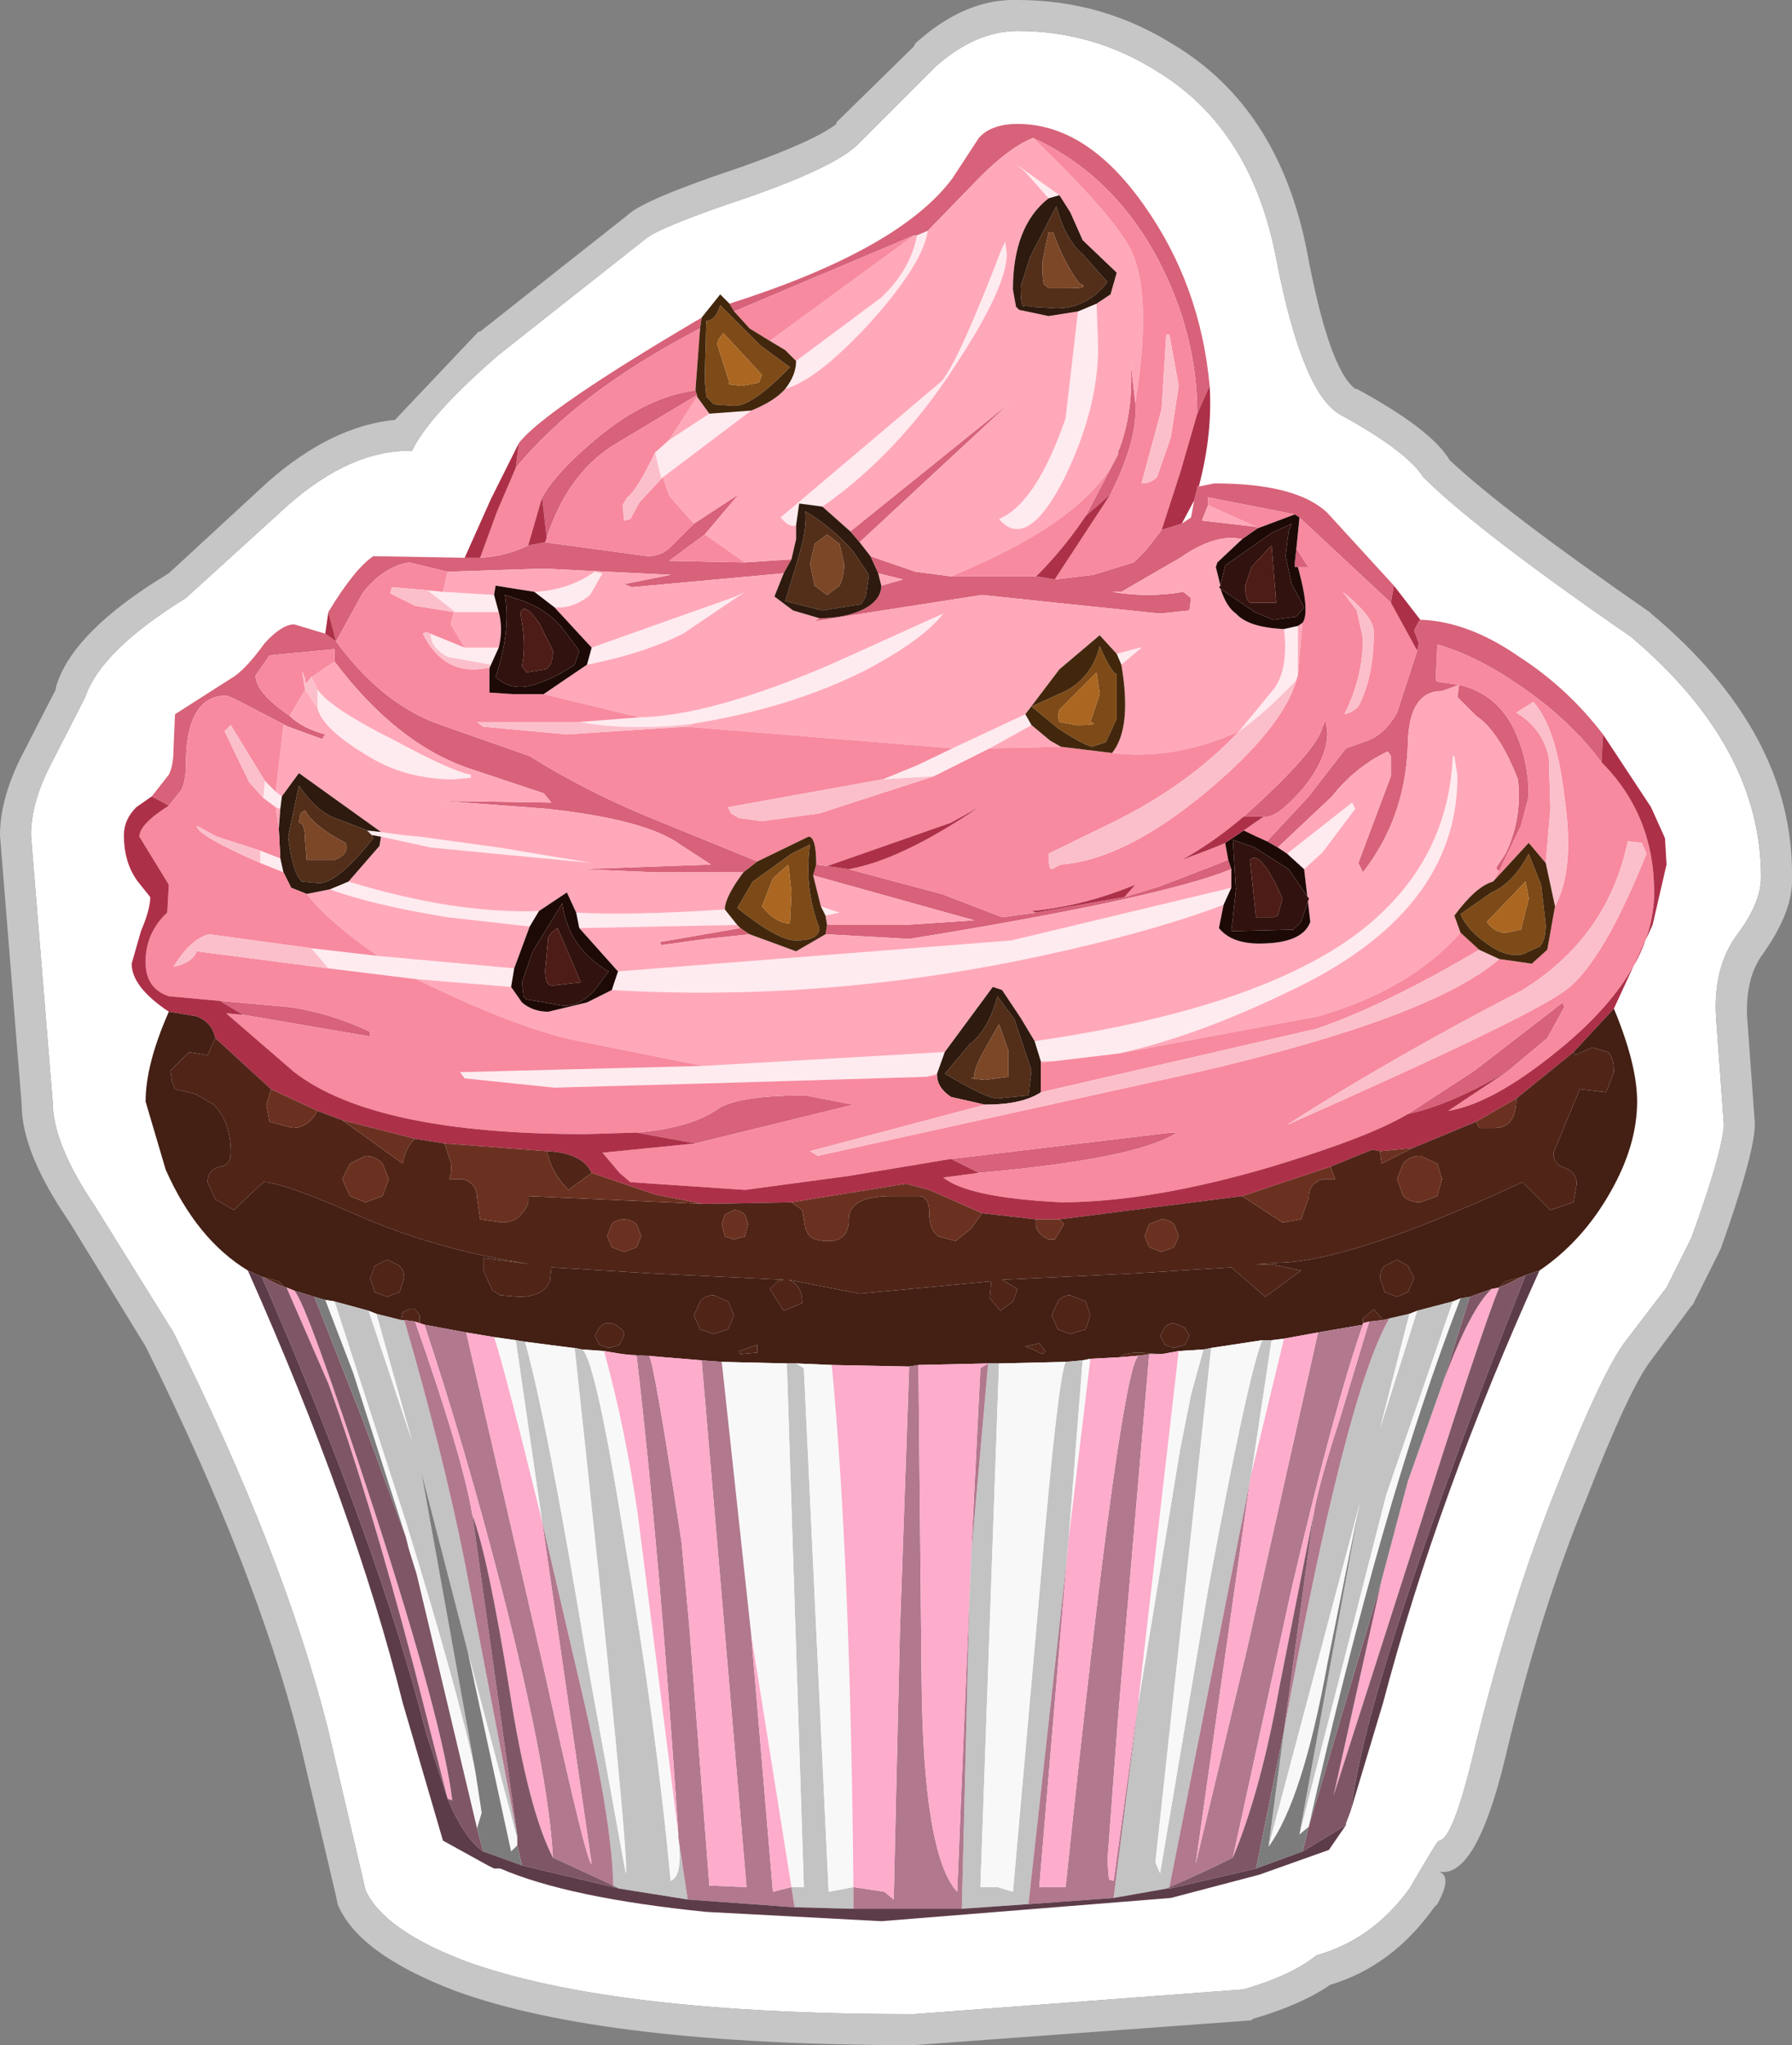 <?xml version="1.0" encoding="UTF-8" standalone="no"?>
<svg xmlns:ffdec="https://www.free-decompiler.com/flash" xmlns:xlink="http://www.w3.org/1999/xlink" ffdec:objectType="shape" height="66.0px" width="57.85px" xmlns="http://www.w3.org/2000/svg">
  <rect width="100%" height="100%" fill="#808080" stroke="none"/>
  <g transform="matrix(1.0, 0.0, 0.0, 1.0, 29.05, 33.05)">
    <path d="M3.8 -32.05 Q6.25 -32.05 8.3 -30.75 11.35 -28.9 12.15 -24.7 13.0 -20.3 14.25 -19.65 16.35 -18.5 16.9 -17.65 18.6 -15.95 23.6 -12.5 27.8 -8.95 27.8 -4.75 27.8 -3.9 27.0 -2.85 26.25 -1.8 26.35 -0.2 L26.6 3.25 Q26.55 4.15 25.55 6.9 L24.75 8.5 23.45 10.2 Q22.7 11.15 21.2 14.95 19.7 18.7 18.55 23.4 17.85 26.35 17.4 26.35 17.35 26.35 16.45 27.9 15.25 29.55 13.45 30.05 12.65 30.7 11.1 31.15 L0.45 31.95 Q-9.3 31.95 -14.0 30.25 -16.65 29.25 -17.25 27.95 L-18.45 22.8 Q-19.85 17.2 -23.45 9.95 L-26.0 5.85 Q-27.35 3.85 -27.35 2.5 L-28.05 -6.1 Q-28.05 -7.15 -27.4 -8.4 L-26.3 -10.55 Q-25.8 -12.05 -23.05 -13.75 L-19.75 -16.75 Q-17.7 -18.55 -15.75 -18.5 -15.2 -19.65 -12.95 -21.6 L-8.2 -25.35 Q-7.7 -25.75 -4.85 -26.7 -2.15 -27.65 -1.4 -28.35 L1.15 -30.9 Q2.45 -32.05 3.8 -32.05" fill="#ffffff" fill-rule="evenodd" stroke="none"/>
    <path d="M3.8 -33.05 Q6.55 -33.05 8.85 -31.6 12.25 -29.55 13.15 -24.9 13.85 -21.15 14.7 -20.5 L14.75 -20.5 Q17.15 -19.2 17.75 -18.2 19.5 -16.55 24.2 -13.3 L24.25 -13.25 Q28.85 -9.4 28.8 -4.75 28.85 -3.65 27.85 -2.25 27.3 -1.5 27.35 -0.25 L27.6 3.2 27.6 3.3 Q27.55 4.3 26.5 7.25 L25.6 9.05 25.55 9.1 24.25 10.85 Q23.55 11.75 22.15 15.35 20.65 19.0 19.55 23.65 18.6 27.6 17.4 27.35 17.85 27.5 17.35 28.4 L17.25 28.5 Q15.9 30.4 13.9 31.0 12.95 31.65 11.4 32.1 L11.35 32.15 0.45 32.95 Q-9.55 32.95 -14.35 31.2 -17.5 30.0 -18.15 28.4 L-18.2 28.15 -19.4 23.05 Q-20.8 17.55 -24.35 10.4 L-26.8 6.4 Q-28.35 4.15 -28.35 2.6 L-29.05 -6.1 Q-29.05 -7.35 -28.25 -8.85 L-27.25 -10.8 -27.25 -10.85 Q-26.75 -12.65 -23.6 -14.55 L-20.4 -17.5 Q-18.35 -19.3 -16.3 -19.5 L-13.6 -22.35 -13.55 -22.35 -8.8 -26.1 Q-8.3 -26.6 -5.15 -27.65 -2.75 -28.5 -2.05 -29.05 L-2.05 -29.1 0.45 -31.55 0.5 -31.65 Q2.1 -33.1 3.8 -33.05 M3.8 -32.05 Q2.45 -32.05 1.15 -30.9 L-1.4 -28.35 Q-2.15 -27.65 -4.85 -26.7 -7.7 -25.75 -8.2 -25.35 L-12.95 -21.6 Q-15.2 -19.65 -15.75 -18.5 -17.7 -18.55 -19.75 -16.75 L-23.05 -13.75 Q-25.8 -12.05 -26.3 -10.55 L-27.4 -8.4 Q-28.05 -7.15 -28.05 -6.1 L-27.35 2.5 Q-27.35 3.85 -26.0 5.85 L-23.45 9.95 Q-19.85 17.2 -18.45 22.8 L-17.25 27.95 Q-16.65 29.25 -14.0 30.25 -9.3 31.95 0.45 31.95 L11.1 31.15 Q12.65 30.7 13.45 30.05 15.25 29.55 16.45 27.9 17.35 26.35 17.4 26.35 17.85 26.35 18.55 23.4 19.7 18.7 21.2 14.95 22.7 11.15 23.45 10.2 L24.75 8.5 25.55 6.9 Q26.55 4.15 26.6 3.25 L26.35 -0.2 Q26.25 -1.8 27.0 -2.85 27.8 -3.9 27.8 -4.75 27.8 -8.95 23.6 -12.5 18.6 -15.95 16.9 -17.65 16.35 -18.5 14.25 -19.65 13.0 -20.3 12.15 -24.7 11.35 -28.9 8.3 -30.75 6.25 -32.05 3.8 -32.05" fill="#c6c6c6" fill-rule="evenodd" stroke="none"/>
    <path d="M-5.5 -23.25 Q0.0 -25.0 1.7 -27.3 L2.55 -28.6 Q2.95 -29.05 3.8 -29.05 6.05 -29.05 7.9 -26.4 9.7 -23.85 10.0 -20.6 L9.6 -19.7 Q9.6 -22.25 8.35 -24.65 6.9 -27.4 4.3 -28.6 3.55 -28.3 2.6 -27.35 L0.9 -25.6 0.55 -25.45 0.45 -25.45 -5.35 -23.0 -5.5 -23.25 M9.65 -17.35 L10.15 -17.45 Q12.8 -17.45 13.8 -16.5 L15.95 -14.15 15.85 -13.6 12.9 -16.35 12.75 -16.45 9.95 -17.0 9.95 -16.75 9.75 -16.25 11.5 -16.05 11.55 -16.0 11.05 -15.65 Q10.2 -15.85 9.05 -15.05 L7.15 -13.95 6.85 -13.95 Q8.0 -13.75 9.15 -13.95 L9.4 -13.75 9.35 -13.35 8.4 -13.25 5.5 -13.55 2.65 -13.85 -1.2 -13.25 -2.75 -13.0 -2.6 -13.1 Q-1.75 -13.1 -1.15 -13.4 -0.6 -13.7 -0.6 -14.15 L0.1 -14.35 -0.7 -14.55 -0.95 -15.1 0.5 -14.6 1.65 -14.45 4.4 -14.45 5.0 -14.35 6.25 -14.5 7.55 -14.9 7.95 -15.3 8.45 -15.95 9.1 -16.15 9.4 -16.35 9.5 -16.9 9.55 -17.1 9.6 -17.3 9.6 -17.35 9.65 -17.35 M16.8 -13.05 Q18.35 -13.0 20.0 -11.85 21.55 -10.85 22.7 -9.35 L22.65 -8.45 Q21.65 -9.8 20.05 -10.9 18.6 -11.9 17.35 -12.25 L17.3 -11.1 17.35 -11.05 18.05 -10.95 17.5 -10.75 Q16.45 -10.75 16.4 -9.1 16.35 -6.7 14.95 -4.9 L14.8 -5.2 15.85 -8.0 15.85 -8.65 15.75 -8.8 Q14.7 -8.3 13.95 -7.35 L12.2 -5.7 11.85 -5.9 13.2 -7.35 14.4 -8.9 15.1 -9.15 Q15.65 -9.35 16.05 -10.05 L16.7 -12.05 16.75 -12.3 16.6 -12.7 16.75 -13.0 16.8 -13.05 M-24.15 -7.35 L-23.6 -8.05 Q-23.45 -8.35 -23.45 -8.85 L-23.4 -10.0 -21.6 -11.15 Q-21.15 -11.4 -20.5 -12.3 -19.95 -12.9 -19.55 -12.9 L-18.55 -12.6 -18.2 -12.35 Q-16.7 -10.3 -14.8 -9.65 L-11.95 -8.65 Q-10.2 -7.55 -8.15 -6.7 L-4.6 -5.25 -5.05 -4.9 -7.9 -4.9 -10.3 -5.0 -6.1 -5.15 -7.1 -5.8 Q-8.2 -6.6 -11.4 -6.95 L-14.7 -7.2 -14.55 -7.2 -11.25 -7.15 -11.5 -7.45 -13.9 -8.25 Q-16.25 -9.05 -18.25 -11.7 L-18.25 -12.1 -20.35 -11.9 -20.8 -11.25 Q-20.8 -10.7 -19.7 -9.95 -19.3 -9.55 -18.55 -9.35 L-18.65 -9.2 -19.75 -9.6 -20.9 -10.2 Q-21.65 -10.6 -21.75 -10.6 -23.05 -10.6 -23.05 -8.35 -23.05 -7.85 -23.2 -7.55 L-23.6 -7.05 -24.15 -7.35 M-18.45 -13.3 Q-17.6 -14.7 -17.0 -15.1 L-14.05 -15.05 -13.55 -15.05 Q-12.7 -15.1 -12.0 -15.45 L-11.45 -15.55 -8.15 -15.1 Q-7.7 -15.1 -7.4 -15.4 L-6.65 -16.15 -5.2 -17.1 -6.3 -15.8 -7.45 -14.95 -5.0 -14.9 -3.5 -15.0 -3.75 -14.55 -8.65 -14.1 -8.9 -14.2 -7.4 -14.5 -11.5 -14.7 -14.6 -14.6 -15.85 -14.9 Q-16.7 -14.75 -17.35 -13.9 L-18.2 -12.35 -18.45 -13.3 M-12.3 -18.75 Q-11.5 -19.8 -6.4 -22.8 L-6.45 -22.45 Q-10.4 -20.4 -12.4 -17.95 L-12.3 -18.75 M-1.6 -15.9 L3.55 -20.05 -1.3 -15.55 -1.6 -15.9 M7.05 -18.4 L7.05 -18.5 7.1 -18.6 Q7.55 -19.85 7.45 -21.35 L7.6 -20.05 Q7.7 -18.9 6.8 -17.1 L6.0 -16.4 7.05 -18.4 M12.85 -14.75 L12.75 -14.75 12.75 -14.9 12.8 -15.35 13.15 -14.8 13.25 -14.75 12.85 -14.75 M-1.65 -5.0 L1.35 -4.2 3.3 -3.45 4.4 -3.6 7.25 -4.1 8.4 -4.45 10.6 -5.3 10.7 -5.0 Q8.35 -4.05 0.3 -2.75 L-2.4 -2.9 -2.35 -3.2 0.15 -3.2 2.4 -3.35 -2.8 -4.8 -2.7 -5.15 -2.35 -5.1 -1.65 -5.0 M11.1 -6.7 Q13.45 -8.8 13.65 -9.6 L13.75 -9.8 13.8 -9.4 Q13.8 -8.6 13.05 -7.65 12.15 -6.6 11.75 -6.7 L11.1 -6.7 M19.35 -4.95 L19.3 -4.95 19.25 -5.05 19.55 -5.5 Q20.1 -6.65 19.95 -7.9 19.35 -9.45 18.6 -9.95 L18.0 -10.55 18.05 -10.95 Q19.35 -10.65 19.9 -9.35 20.3 -8.45 20.3 -7.35 L20.05 -6.4 19.35 -4.95 M16.4 2.9 L18.55 1.5 21.4 -0.7 21.45 -0.55 20.9 0.45 19.65 1.5 Q17.8 2.6 16.4 2.9 M-21.95 -0.75 L-19.7 -0.55 Q-18.35 -0.35 -17.1 0.25 L-17.1 0.4 -21.2 -0.3 -21.95 -0.75 M-8.5 3.5 Q-6.75 3.35 -5.9 2.75 -5.25 2.3 -3.05 2.3 L-1.5 2.6 -6.6 3.85 -8.5 3.5 M1.65 4.35 L8.75 3.5 8.95 3.5 Q7.65 4.35 2.55 4.8 L1.65 4.35 M-6.6 -20.45 L-6.55 -20.3 -9.3 -18.65 Q-10.75 -17.7 -11.4 -15.7 L-11.55 -17.0 Q-11.1 -17.8 -9.85 -18.85 -8.2 -20.25 -6.6 -20.45 M-4.85 -2.9 L-6.25 -2.75 -7.7 -2.55 -7.75 -2.65 -5.15 -3.1 -4.85 -2.9" fill="#d76279" fill-rule="evenodd" stroke="none"/>
    <path d="M0.55 -25.45 L0.9 -25.6 Q0.75 -24.55 -0.95 -22.65 -2.65 -20.8 -3.7 -20.5 -3.35 -20.95 -3.35 -21.4 L-0.6 -23.45 Q0.35 -24.35 0.55 -25.45 M4.8 -26.65 L4.05 -27.5 3.75 -27.75 5.15 -26.75 4.8 -26.65 M6.35 -23.25 L6.4 -21.85 Q6.4 -19.85 5.3 -17.6 4.1 -15.25 3.2 -16.3 4.4 -16.8 5.35 -19.55 L5.75 -23.0 6.35 -23.25 M-3.35 -16.1 Q-3.55 -16.0 -3.85 -16.35 L1.35 -20.75 Q1.9 -21.4 3.3 -25.05 L3.4 -25.25 3.45 -24.85 Q3.45 -23.8 1.85 -21.35 0.0 -18.45 -2.5 -16.7 L-3.25 -16.8 -3.35 -16.1 M12.4 -12.75 L12.85 -12.85 12.85 -11.25 12.8 -11.1 Q11.8 -10.05 10.95 -9.45 L12.1 -10.85 Q12.55 -11.5 12.4 -12.75 M-14.75 -13.95 L-13.1 -13.85 -12.95 -13.3 -14.35 -13.3 -15.25 -14.0 -14.75 -13.95 M-11.8 -13.95 Q-10.7 -14.0 -9.85 -14.6 L-9.6 -14.55 -10.0 -13.85 Q-10.55 -13.4 -11.15 -13.45 L-11.8 -13.95 M-9.95 -12.15 L-5.3 -13.8 -5.0 -13.95 -7.0 -12.6 Q-8.3 -11.95 -10.1 -11.6 L-9.95 -12.15 M-8.4 -9.9 Q-6.1 -9.95 -2.25 -11.6 L1.4 -13.25 Q0.75 -12.4 -1.15 -11.4 -3.55 -10.2 -6.65 -9.7 -8.7 -9.45 -10.35 -9.75 L-8.4 -9.9 M1.7 -8.9 L4.05 -10.0 4.25 -9.65 2.9 -8.9 1.1 -8.0 -0.55 -7.9 0.55 -8.35 1.7 -8.9 M7.0 -11.95 L7.75 -12.15 7.8 -12.15 7.15 -11.6 7.0 -11.95 M1.45 0.9 L1.2 1.6 0.85 1.7 -5.75 1.9 -11.15 2.05 -14.05 1.75 -14.2 1.55 -6.35 1.35 1.45 0.9 M4.55 1.2 L4.35 0.55 Q11.3 -0.45 14.6 -2.8 17.7 -5.05 17.85 -8.65 L17.9 -8.65 18.0 -8.0 Q18.0 -3.6 12.55 -1.05 9.55 0.4 7.05 0.95 L4.95 1.2 4.9 1.2 4.55 1.2 M12.5 -5.5 L14.6 -7.15 14.7 -6.95 13.65 -5.55 13.05 -5.0 12.5 -5.5 M10.45 -3.85 Q8.05 -2.95 4.55 -2.2 -2.4 -0.7 -9.3 -1.1 L-9.1 -1.7 3.6 -2.7 10.7 -4.4 10.45 -3.85 M-12.55 -1.2 L-15.6 -1.45 -18.45 -1.8 -19.0 -2.45 -16.85 -2.2 -12.45 -1.8 -12.55 -1.2 M-20.5 -7.85 L-20.15 -7.5 -19.95 -7.35 -20.0 -6.95 -20.15 -7.0 -20.55 -7.3 -20.5 -7.85 M-20.65 -5.6 L-20.0 -5.35 -19.9 -4.9 -20.65 -5.2 -20.65 -5.6 M-4.8 -19.8 L-7.65 -17.65 -7.7 -17.6 -7.9 -18.45 -7.45 -18.85 -6.15 -19.7 -4.8 -19.8 M-15.15 -12.6 L-14.05 -12.15 -12.95 -12.15 -13.2 -11.6 -14.6 -11.85 Q-15.15 -12.15 -15.15 -12.6 M-18.8 -10.8 Q-18.4 -10.2 -16.3 -9.15 -14.45 -8.15 -13.85 -8.05 L-13.85 -7.95 -14.4 -7.9 Q-16.0 -7.9 -17.25 -8.7 -18.65 -9.55 -18.8 -10.2 L-18.8 -10.8 M-17.2 -6.25 L-16.75 -6.2 -16.05 -6.1 -15.5 -6.05 -12.95 -5.7 -9.95 -5.2 -15.15 -5.7 -15.6 -5.8 -16.75 -6.05 -17.05 -6.1 -17.2 -6.25 M-17.8 -4.6 Q-14.35 -3.55 -11.65 -3.65 L-11.95 -3.15 -14.6 -3.45 Q-17.05 -3.85 -18.4 -4.35 L-17.8 -4.6 M-10.45 -3.6 Q-8.7 -3.5 -5.65 -3.7 L-5.25 -3.2 -10.35 -3.1 -10.45 -3.6 M-2.55 -3.8 L-1.95 -3.6 -2.4 -3.5 -2.55 -3.8" fill="#feebef" fill-rule="evenodd" stroke="none"/>
    <path d="M0.45 -25.45 L0.55 -25.45 Q0.35 -24.35 -0.6 -23.45 L-3.35 -21.4 -3.7 -21.75 -4.2 -22.05 0.45 -25.45 M0.9 -25.6 L2.6 -27.35 Q3.55 -28.3 4.3 -28.6 7.0 -26.0 7.5 -24.9 8.15 -23.4 7.6 -20.05 L7.45 -21.35 Q7.55 -19.85 7.1 -18.6 L7.05 -18.5 7.05 -18.4 Q6.05 -16.25 1.65 -14.45 L0.5 -14.6 -0.95 -15.1 -1.3 -15.55 3.55 -20.05 -1.6 -15.9 -2.5 -16.7 Q0.0 -18.45 1.85 -21.35 3.45 -23.8 3.45 -24.85 L3.4 -25.25 3.3 -25.05 Q1.9 -21.4 1.35 -20.75 L-3.85 -16.35 Q-3.55 -16.0 -3.35 -16.1 L-3.35 -15.65 -3.5 -15.0 -5.0 -14.9 -6.3 -15.8 -5.2 -17.1 -6.65 -16.15 -7.45 -17.05 -7.65 -17.65 -4.8 -19.8 Q-4.05 -20.1 -3.7 -20.5 -2.65 -20.8 -0.95 -22.65 0.75 -24.55 0.9 -25.6 M5.15 -26.75 L3.75 -27.75 4.05 -27.5 4.8 -26.65 Q3.65 -25.75 3.65 -23.7 L3.75 -23.15 3.85 -23.05 4.8 -22.85 5.75 -23.0 5.35 -19.55 Q4.4 -16.8 3.2 -16.3 4.1 -15.25 5.3 -17.6 6.4 -19.85 6.4 -21.85 L6.35 -23.25 6.8 -23.55 7.0 -24.25 5.9 -25.3 5.5 -26.2 5.15 -26.75 M9.95 -16.75 L11.5 -16.05 9.75 -16.25 9.95 -16.75 M10.35 -14.05 Q10.55 -13.45 10.85 -13.25 11.25 -12.8 12.4 -12.75 12.55 -11.5 12.1 -10.85 L10.95 -9.45 Q8.85 -8.5 6.85 -8.75 7.5 -9.55 7.15 -11.6 L7.8 -12.15 7.75 -12.15 7.0 -11.95 6.45 -12.55 5.15 -11.45 4.05 -10.0 1.7 -8.9 -6.9 -9.6 -6.65 -9.7 Q-3.55 -10.2 -1.15 -11.4 0.75 -12.4 1.4 -13.25 L-2.25 -11.6 Q-6.1 -9.95 -8.4 -9.9 L-11.5 -10.65 -10.1 -11.6 Q-8.3 -11.95 -7.0 -12.6 L-5.0 -13.95 -5.3 -13.8 -9.95 -12.15 -11.15 -13.45 Q-10.55 -13.4 -10.0 -13.85 L-9.6 -14.55 -9.85 -14.6 Q-10.7 -14.0 -11.8 -13.95 L-13.05 -14.15 -13.1 -13.85 -14.75 -13.95 -14.6 -14.6 -11.5 -14.7 -7.4 -14.5 -8.9 -14.2 -8.65 -14.1 -3.75 -14.55 -4.05 -13.8 -3.45 -13.35 -2.6 -13.1 -2.75 -13.0 -1.2 -13.25 2.65 -13.85 5.5 -13.55 8.4 -13.25 9.35 -13.35 9.4 -13.75 9.15 -13.95 Q8.0 -13.75 6.85 -13.95 L7.15 -13.95 9.05 -15.05 Q10.2 -15.85 11.05 -15.65 L10.25 -14.9 10.2 -14.75 10.35 -14.15 10.3 -14.1 10.35 -14.05 M12.85 -12.85 L13.0 -12.95 12.85 -11.25 12.85 -12.85 M12.2 -5.7 L13.95 -7.35 Q14.7 -8.3 15.75 -8.8 L15.85 -8.65 15.85 -8.0 14.8 -5.2 14.95 -4.9 Q16.35 -6.7 16.4 -9.1 16.45 -10.75 17.5 -10.75 L18.05 -10.95 18.0 -10.55 18.6 -9.95 Q19.35 -9.45 19.95 -7.9 20.1 -6.65 19.55 -5.5 L19.25 -5.05 19.3 -4.95 19.35 -4.95 19.15 -4.6 Q18.6 -4.45 17.9 -3.5 L18.1 -2.95 Q16.45 -1.1 13.5 -0.25 L7.05 0.95 Q9.55 0.4 12.55 -1.05 18.0 -3.6 18.0 -8.0 L17.9 -8.65 17.85 -8.65 Q17.7 -5.05 14.6 -2.8 11.3 -0.45 4.35 0.55 L3.9 -0.2 3.3 -1.1 3.0 -1.2 1.45 0.9 -6.35 1.35 -10.35 0.55 Q-12.35 0.15 -15.6 -1.45 L-12.55 -1.2 -12.2 -0.7 Q-11.85 -0.4 -11.35 -0.4 L-10.1 -0.7 -9.3 -1.1 Q-2.4 -0.7 4.55 -2.2 8.05 -2.95 10.45 -3.85 L10.3 -3.1 Q10.7 -2.6 11.6 -2.6 13.0 -2.6 13.25 -3.3 L13.05 -5.0 13.65 -5.55 14.7 -6.95 14.6 -7.15 12.5 -5.5 12.2 -5.7 M4.25 -9.65 L4.85 -9.15 5.2 -8.95 2.9 -8.9 4.25 -9.65 M-2.8 -4.8 L2.4 -3.35 0.15 -3.2 -2.35 -3.2 -2.4 -3.5 -1.95 -3.6 -2.55 -3.8 -2.8 -4.8 M-2.4 -2.9 L0.3 -2.75 Q8.35 -4.05 10.7 -5.0 L10.7 -4.4 3.6 -2.7 -9.1 -1.7 -10.35 -3.1 -5.25 -3.2 -5.15 -3.1 -7.75 -2.65 -7.7 -2.55 -6.25 -2.75 -4.85 -2.9 -3.35 -2.35 -2.4 -2.9 M1.2 1.6 L1.2 1.65 0.85 1.7 1.2 1.6 M4.55 1.25 L4.55 1.2 4.9 1.2 4.55 1.25 M-18.25 -11.7 Q-16.25 -9.05 -13.9 -8.25 L-11.5 -7.45 -11.25 -7.15 -14.55 -7.2 -14.7 -7.2 -11.4 -6.95 Q-8.2 -6.6 -7.1 -5.8 L-6.1 -5.15 -10.3 -5.0 -7.9 -4.9 -5.05 -4.9 Q-5.65 -4.1 -5.65 -3.7 -8.7 -3.5 -10.45 -3.6 L-10.75 -4.25 -11.65 -3.65 Q-14.35 -3.55 -17.8 -4.6 L-16.8 -5.75 -16.75 -6.05 -15.6 -5.8 -15.15 -5.7 -9.95 -5.2 -12.95 -5.7 -15.5 -6.05 -16.05 -6.1 -16.75 -6.2 -19.4 -8.1 -19.95 -7.35 -20.15 -7.5 -19.9 -9.65 -19.75 -9.6 -18.65 -9.2 -18.55 -9.35 Q-19.3 -9.55 -19.7 -9.95 L-19.2 -10.8 -18.8 -10.2 Q-18.65 -9.55 -17.25 -8.7 -16.0 -7.9 -14.4 -7.9 L-13.85 -7.95 -13.85 -8.05 Q-14.45 -8.15 -16.3 -9.15 -18.4 -10.2 -18.8 -10.8 L-19.0 -11.2 -18.25 -11.7 M-20.15 -7.0 L-20.0 -6.95 -20.05 -6.3 -20.15 -7.0 M-16.85 -2.2 Q-18.45 -3.3 -19.15 -4.2 L-18.4 -4.35 Q-17.05 -3.85 -14.6 -3.45 L-11.95 -3.15 -12.45 -1.8 -16.85 -2.2 M-6.55 -20.25 L-6.15 -19.7 -7.45 -18.85 -6.55 -20.25 M-0.6 -14.15 L-0.7 -14.55 0.1 -14.35 -0.6 -14.15 M-14.05 -12.15 L-14.5 -12.9 -14.4 -13.3 -14.35 -13.3 -12.95 -13.3 Q-12.8 -12.75 -12.95 -12.15 L-14.05 -12.15 M-13.25 -11.5 L-13.25 -11.45 -13.3 -11.5 -13.25 -11.5" fill="#ffa8b9" fill-rule="evenodd" stroke="none"/>
    <path d="M4.95 -25.55 L4.8 -25.55 4.6 -24.6 Q4.6 -23.8 4.7 -23.85 L4.8 -23.75 5.4 -23.75 Q6.2 -23.75 5.8 -23.9 5.3 -24.55 4.95 -25.55 M6.7 -23.95 Q6.05 -23.1 5.05 -23.1 L4.25 -23.15 4.05 -23.2 Q3.9 -23.0 3.9 -23.8 L4.2 -24.75 5.05 -26.4 Q5.35 -25.3 5.9 -24.85 L6.7 -23.95 M1.45 1.6 L2.25 0.65 Q2.85 0.2 3.15 -0.9 L3.7 -0.15 4.25 1.5 4.15 2.3 3.15 2.4 Q2.8 2.4 1.45 1.6 M-1.8 -14.85 L-1.95 -15.5 -2.35 -15.8 -2.75 -15.5 -2.9 -14.85 -2.75 -14.15 -2.35 -13.85 -1.95 -14.15 Q-1.8 -14.45 -1.8 -14.85 M-3.7 -13.65 L-3.25 -15.15 Q-3.0 -16.0 -3.05 -16.55 -2.2 -16.05 -1.5 -15.25 L-1.0 -14.5 -1.1 -13.8 -1.25 -13.55 -2.5 -13.35 -3.7 -13.65 M-18.25 -5.3 Q-17.75 -5.5 -17.9 -5.85 -18.95 -6.4 -19.2 -6.9 L-19.35 -6.8 -19.4 -6.5 Q-19.2 -6.5 -19.2 -5.9 L-19.15 -5.3 -18.25 -5.3 M-17.05 -6.1 L-17.0 -6.0 Q-18.15 -4.55 -18.75 -4.55 L-19.3 -4.6 Q-19.6 -4.85 -19.75 -6.05 L-19.4 -7.7 Q-18.8 -6.8 -18.1 -6.6 L-17.2 -6.25 -17.05 -6.1 M3.2 0.0 L2.75 0.8 Q2.4 1.4 2.4 1.7 L2.3 1.75 2.75 1.8 3.5 1.7 3.5 0.85 3.2 0.0" fill="#532f1a" fill-rule="evenodd" stroke="none"/>
    <path d="M4.95 -25.55 Q5.3 -24.55 5.8 -23.9 6.2 -23.75 5.4 -23.75 L4.8 -23.75 4.7 -23.85 Q4.6 -23.8 4.6 -24.6 L4.8 -25.55 4.95 -25.55 M-1.8 -14.85 Q-1.8 -14.45 -1.95 -14.15 L-2.35 -13.85 -2.75 -14.15 -2.9 -14.85 -2.75 -15.5 -2.35 -15.8 -1.95 -15.5 -1.8 -14.85 M-18.25 -5.3 L-19.15 -5.3 -19.2 -5.9 Q-19.2 -6.5 -19.4 -6.5 L-19.35 -6.8 -19.2 -6.9 Q-18.95 -6.4 -17.9 -5.85 -17.75 -5.5 -18.25 -5.3 M3.2 0.0 L3.5 0.85 3.5 1.7 2.75 1.8 2.3 1.75 2.4 1.7 Q2.4 1.4 2.75 0.8 L3.2 0.0" fill="#7c4727" fill-rule="evenodd" stroke="none"/>
    <path d="M5.15 -26.75 L5.5 -26.2 5.9 -25.3 7.0 -24.25 6.8 -23.55 6.35 -23.25 5.75 -23.0 4.8 -22.85 3.85 -23.05 3.75 -23.15 3.65 -23.7 Q3.65 -25.75 4.8 -26.65 L5.15 -26.75 M-2.5 -16.7 L-1.6 -15.9 -1.3 -15.55 -0.95 -15.1 -0.7 -14.55 -0.6 -14.15 Q-0.6 -13.7 -1.15 -13.4 -1.75 -13.1 -2.6 -13.1 L-3.45 -13.35 -4.05 -13.8 -3.75 -14.55 -3.5 -15.0 -3.35 -15.65 -3.35 -16.1 -3.25 -16.8 -2.5 -16.7 M6.7 -23.95 L5.9 -24.85 Q5.35 -25.3 5.05 -26.4 L4.2 -24.75 3.9 -23.8 Q3.9 -23.0 4.05 -23.2 L4.25 -23.15 5.05 -23.1 Q6.05 -23.1 6.7 -23.95 M1.45 1.6 Q2.8 2.4 3.15 2.4 L4.15 2.3 4.25 1.5 3.7 -0.15 3.15 -0.9 Q2.85 0.2 2.25 0.65 L1.45 1.6 M1.45 0.9 L3.0 -1.2 3.3 -1.1 3.9 -0.2 4.35 0.55 4.55 1.2 4.55 1.25 4.55 2.2 Q3.95 2.6 2.75 2.6 L1.65 2.35 Q1.2 2.05 1.2 1.65 L1.2 1.6 1.45 0.9 M-20.0 -6.95 L-19.95 -7.35 -19.4 -8.1 -16.75 -6.2 -17.2 -6.25 -18.1 -6.6 Q-18.8 -6.8 -19.4 -7.7 L-19.75 -6.05 Q-19.6 -4.85 -19.3 -4.6 L-18.75 -4.55 Q-18.15 -4.55 -17.0 -6.0 L-17.05 -6.1 -16.75 -6.05 -16.8 -5.75 -17.8 -4.6 -18.4 -4.35 -19.15 -4.2 -19.65 -4.4 -19.9 -4.9 -20.0 -5.35 -20.05 -6.3 -20.0 -6.95 M-3.7 -13.65 L-2.5 -13.35 -1.25 -13.55 -1.1 -13.8 -1.0 -14.5 -1.5 -15.25 Q-2.2 -16.05 -3.05 -16.55 -3.0 -16.0 -3.25 -15.15 L-3.7 -13.65" fill="#2e1a0e" fill-rule="evenodd" stroke="none"/>
    <path d="M-5.35 -23.0 L0.45 -25.45 -4.2 -22.05 -4.85 -22.45 -5.35 -23.0 M4.3 -28.6 Q6.9 -27.4 8.35 -24.65 9.6 -22.25 9.6 -19.7 L9.05 -17.8 8.45 -15.95 7.95 -15.3 7.55 -14.9 6.25 -14.5 5.0 -14.35 6.8 -17.1 Q7.7 -18.9 7.6 -20.05 8.15 -23.4 7.5 -24.9 7.0 -26.0 4.3 -28.6 M1.65 -14.45 Q6.05 -16.25 7.05 -18.4 L6.0 -16.4 Q5.3 -15.35 4.4 -14.45 L1.65 -14.45 M12.9 -16.35 L15.85 -13.6 16.7 -12.05 16.05 -10.05 Q15.65 -9.35 15.1 -9.15 L14.4 -8.9 13.2 -7.35 11.85 -5.9 Q11.5 -6.05 11.1 -6.25 L11.75 -6.7 Q12.15 -6.6 13.05 -7.65 13.8 -8.6 13.8 -9.4 L13.75 -9.8 13.65 -9.6 Q13.45 -8.8 11.1 -6.7 10.1 -5.85 9.1 -5.3 10.45 -5.8 10.5 -5.85 L10.6 -5.3 8.4 -4.45 7.25 -4.1 7.6 -4.5 Q5.9 -3.8 4.25 -3.65 L4.4 -3.6 3.3 -3.45 1.35 -4.2 -1.65 -5.0 Q0.05 -5.3 2.55 -7.0 L1.65 -6.5 -2.35 -5.1 -2.7 -5.15 Q-2.7 -6.05 -2.95 -6.05 L-4.6 -5.25 -8.15 -6.7 Q-10.2 -7.55 -11.95 -8.65 L-14.8 -9.65 Q-16.7 -10.3 -18.2 -12.35 L-17.35 -13.9 Q-16.7 -14.75 -15.85 -14.9 L-14.6 -14.6 -14.75 -13.95 -15.25 -14.0 -16.4 -14.1 -16.45 -13.9 -15.65 -13.5 -14.4 -13.3 -14.5 -12.9 -14.05 -12.15 -15.15 -12.6 -15.3 -12.65 -15.4 -12.6 Q-14.7 -11.2 -13.3 -11.5 L-13.25 -11.45 -13.25 -10.7 -12.5 -10.65 -11.5 -10.65 -8.4 -9.9 -10.35 -9.75 -13.65 -9.75 -13.45 -9.6 -10.75 -9.35 -6.9 -9.6 1.7 -8.9 0.55 -8.35 -0.55 -7.9 -5.55 -7.0 -5.45 -6.8 -5.2 -6.65 -4.45 -6.55 -2.6 -6.8 1.1 -8.0 2.9 -8.9 5.2 -8.95 6.85 -8.75 Q8.85 -8.5 10.95 -9.45 9.3 -7.7 6.85 -6.5 L4.8 -5.5 Q4.8 -5.0 4.9 -5.0 L5.2 -5.15 Q7.25 -5.3 9.9 -7.5 12.35 -9.55 12.8 -11.1 L12.85 -11.25 13.0 -12.95 Q13.25 -13.3 12.85 -14.75 L13.25 -14.75 13.15 -14.8 12.8 -15.35 12.9 -16.35 M11.55 -16.0 L11.5 -16.05 9.95 -16.75 9.95 -17.0 12.75 -16.45 11.55 -16.0 M14.3 -13.95 L14.75 -13.35 14.95 -12.45 Q14.95 -11.2 14.35 -10.0 14.6 -10.05 14.8 -10.25 15.3 -11.2 15.3 -12.65 15.3 -13.15 14.3 -13.95 M18.05 -10.95 L17.35 -11.05 17.3 -11.1 17.35 -12.25 Q18.6 -11.9 20.05 -10.9 21.65 -9.8 22.65 -8.45 24.35 -6.75 24.35 -4.25 24.35 -1.8 21.55 0.6 19.25 2.55 17.7 2.8 L18.3 2.4 19.65 1.5 20.9 0.45 21.45 -0.55 21.4 -0.7 18.55 1.5 16.4 2.9 Q15.15 3.65 12.0 4.6 8.1 5.75 5.2 5.75 2.2 5.6 1.4 4.95 L2.55 4.8 Q7.65 4.35 8.95 3.5 L8.75 3.5 1.65 4.35 -1.65 4.9 -5.0 5.35 -8.7 5.1 -9.05 4.8 -9.6 4.15 -6.6 3.85 -1.5 2.6 -3.05 2.3 Q-5.25 2.3 -5.9 2.75 -6.75 3.35 -8.5 3.5 L-10.15 3.55 Q-16.95 3.55 -19.55 1.55 L-21.75 -0.35 -21.2 -0.3 -17.1 0.4 -17.1 0.25 Q-18.35 -0.35 -19.7 -0.55 L-21.95 -0.75 -23.6 -0.9 Q-24.35 -1.15 -24.35 -2.0 -24.35 -2.95 -23.65 -3.6 L-23.6 -4.5 -24.55 -6.05 Q-24.55 -6.45 -23.6 -7.05 L-23.2 -7.55 Q-23.05 -7.85 -23.05 -8.35 -23.05 -10.6 -21.75 -10.6 -21.65 -10.6 -20.9 -10.2 L-19.75 -9.6 -19.9 -9.65 -20.15 -7.5 -20.5 -7.85 -21.6 -9.65 -21.8 -9.45 -21.0 -7.8 -20.55 -7.3 -20.15 -7.0 -20.05 -6.3 -20.0 -5.35 -20.65 -5.6 -22.05 -6.05 -22.7 -6.4 Q-22.7 -6.1 -20.65 -5.2 L-19.9 -4.9 -19.65 -4.4 -19.15 -4.2 Q-18.45 -3.3 -16.85 -2.2 L-19.0 -2.45 -22.3 -2.9 Q-22.9 -2.75 -23.45 -1.85 L-23.25 -1.9 Q-22.8 -2.05 -22.7 -2.35 L-18.45 -1.8 -15.6 -1.45 Q-12.35 0.15 -10.35 0.55 L-6.35 1.35 -14.2 1.55 -14.05 1.75 -11.15 2.05 -5.75 1.9 0.85 1.7 1.2 1.65 Q1.2 2.05 1.65 2.35 L2.75 2.6 -2.9 4.1 -2.65 4.25 9.6 1.55 Q17.15 -0.2 19.35 -2.1 L20.4 -1.95 20.9 -2.4 21.15 -3.8 Q21.8 -5.0 21.45 -7.35 21.2 -9.55 20.45 -10.4 L19.9 -10.05 Q20.75 -9.55 20.95 -8.6 L21.0 -6.95 20.85 -5.2 20.3 -5.85 19.15 -4.6 19.35 -4.95 20.05 -6.4 20.3 -7.35 Q20.3 -8.45 19.9 -9.35 19.35 -10.65 18.05 -10.95 M8.7 -22.25 L8.6 -22.25 8.45 -19.85 7.8 -17.45 Q8.1 -17.45 8.3 -17.65 L8.75 -18.95 9.0 -20.6 8.7 -22.25 M4.55 2.2 L4.55 1.25 4.9 1.2 4.95 1.2 7.05 0.95 13.5 -0.25 Q16.45 -1.1 18.1 -2.95 L18.7 -2.4 Q15.65 -0.6 13.45 0.15 L4.55 2.2 M23.5 -5.9 Q22.85 -2.8 20.1 -1.1 15.85 1.1 12.5 3.25 20.3 -0.2 21.5 -1.1 22.7 -2.0 24.1 -5.5 L23.95 -5.85 23.5 -5.9 M-19.7 -9.95 Q-20.8 -10.7 -20.8 -11.25 L-20.35 -11.9 -18.25 -12.1 -18.25 -11.7 -19.0 -11.2 Q-19.25 -10.85 -19.2 -11.15 L-19.3 -11.4 -19.2 -10.8 -19.7 -9.95 M-7.65 -17.65 L-7.45 -17.05 -6.65 -16.15 -7.4 -15.4 Q-7.7 -15.1 -8.15 -15.1 L-11.45 -15.55 -11.4 -15.7 Q-10.75 -17.7 -9.3 -18.65 L-6.55 -20.3 -6.55 -20.25 -7.45 -18.85 -7.9 -18.45 Q-8.5 -17.2 -8.8 -17.0 L-8.95 -16.75 -8.9 -16.25 -8.7 -16.3 -8.4 -16.85 -7.7 -17.6 -7.65 -17.65 M-6.3 -15.8 L-5.0 -14.9 -7.45 -14.95 -6.3 -15.8 M-6.6 -20.45 Q-8.2 -20.25 -9.85 -18.85 -11.1 -17.8 -11.55 -17.0 L-12.0 -15.45 Q-12.7 -15.1 -13.55 -15.05 L-13.0 -16.55 -12.4 -17.95 Q-10.4 -20.4 -6.45 -22.45 L-6.6 -20.45" fill="#f78a9f" fill-rule="evenodd" stroke="none"/>
    <path d="M12.75 -16.45 L12.9 -16.35 12.8 -15.35 12.75 -14.9 12.75 -14.75 12.85 -14.75 Q13.25 -13.3 13.0 -12.95 L12.85 -12.85 12.4 -12.75 Q11.25 -12.8 10.85 -13.25 10.55 -13.45 10.35 -14.05 L11.45 -13.3 12.05 -13.05 12.8 -13.15 13.05 -13.45 12.65 -14.2 12.45 -15.1 12.55 -15.9 12.65 -16.15 12.0 -15.85 10.5 -14.8 10.35 -14.15 10.2 -14.75 10.25 -14.9 11.05 -15.65 11.55 -16.0 12.75 -16.45 M-13.1 -13.85 L-13.05 -14.15 -11.8 -13.95 -11.15 -13.45 -9.95 -12.15 -10.1 -11.6 -11.5 -10.65 -12.5 -10.65 -13.25 -10.7 -13.25 -11.45 -13.25 -11.5 -13.2 -11.6 -12.95 -12.15 Q-12.8 -12.75 -12.95 -13.3 L-13.1 -13.85 M11.85 -5.9 L12.2 -5.7 12.5 -5.5 13.05 -5.0 13.25 -3.3 Q13.0 -2.6 11.6 -2.6 10.7 -2.6 10.3 -3.1 L10.45 -3.85 10.7 -4.4 10.7 -5.0 10.6 -5.3 10.5 -5.85 11.1 -6.25 Q11.5 -6.05 11.85 -5.9 M-9.3 -1.1 L-10.1 -0.7 -11.35 -0.4 Q-11.85 -0.4 -12.2 -0.7 L-12.55 -1.2 -12.45 -1.8 -11.95 -3.15 -11.65 -3.65 -10.75 -4.25 -10.45 -3.6 -10.35 -3.1 -9.1 -1.7 -9.3 -1.1 M10.7 -3.0 L12.7 -3.05 12.95 -3.3 13.2 -4.05 12.55 -5.0 11.45 -5.7 10.75 -5.95 10.85 -4.35 10.7 -3.0 M-10.5 -11.6 L-10.35 -12.05 -10.95 -12.85 Q-11.45 -13.4 -12.15 -13.65 L-12.75 -13.85 Q-12.55 -12.7 -13.05 -11.2 -12.45 -10.65 -11.55 -11.05 -11.1 -11.2 -10.5 -11.6 M-9.4 -1.7 Q-10.7 -2.45 -10.9 -3.9 L-11.85 -2.35 -12.2 -1.35 -12.15 -0.9 -12.05 -0.8 -10.9 -0.6 Q-10.35 -0.55 -9.85 -1.1 L-9.4 -1.7" fill="#1d0a07" fill-rule="evenodd" stroke="none"/>
    <path d="M10.35 -14.15 L10.5 -14.8 12.0 -15.85 12.65 -16.15 12.55 -15.9 12.45 -15.1 12.65 -14.2 13.05 -13.45 12.8 -13.15 12.05 -13.05 11.45 -13.3 10.35 -14.05 10.3 -14.1 10.35 -14.15 M11.45 -13.6 L12.15 -13.6 12.0 -15.45 11.35 -14.75 11.15 -14.15 Q11.15 -13.7 11.3 -13.6 L11.45 -13.6 M10.7 -3.0 L10.85 -4.35 10.75 -5.95 11.45 -5.7 12.55 -5.0 13.2 -4.05 12.95 -3.3 12.7 -3.05 10.7 -3.0 M11.3 -5.3 L11.5 -3.45 12.05 -3.45 12.2 -3.5 12.35 -4.05 Q11.65 -5.65 11.3 -5.3 M-10.5 -11.6 Q-11.1 -11.2 -11.55 -11.05 -12.45 -10.65 -13.05 -11.2 -12.55 -12.7 -12.75 -13.85 L-12.15 -13.65 Q-11.45 -13.4 -10.95 -12.85 L-10.35 -12.05 -10.5 -11.6 M-12.25 -13.25 Q-12.05 -12.25 -12.2 -11.55 L-12.05 -11.35 -11.45 -11.45 Q-11.2 -11.55 -11.2 -12.05 L-11.65 -12.95 Q-12.15 -13.65 -12.25 -13.25 M-10.3 -1.35 L-11.05 -3.1 -11.25 -2.95 -11.35 -2.8 -11.45 -1.75 Q-11.45 -1.25 -11.25 -1.25 L-11.15 -1.25 -10.3 -1.35 M-9.4 -1.7 L-9.85 -1.1 Q-10.35 -0.55 -10.9 -0.6 L-12.05 -0.8 -12.15 -0.9 -12.2 -1.35 -11.85 -2.35 -10.9 -3.9 Q-10.7 -2.45 -9.4 -1.7" fill="#32120e" fill-rule="evenodd" stroke="none"/>
    <path d="M11.45 -13.6 L11.3 -13.6 Q11.15 -13.7 11.15 -14.15 L11.35 -14.75 12.0 -15.45 12.15 -13.6 11.45 -13.6 M11.3 -5.3 Q11.65 -5.65 12.35 -4.05 L12.2 -3.5 12.05 -3.45 11.5 -3.45 11.3 -5.3 M-12.25 -13.25 Q-12.15 -13.65 -11.65 -12.95 L-11.2 -12.05 Q-11.2 -11.55 -11.45 -11.45 L-12.05 -11.35 -12.2 -11.55 Q-12.05 -12.25 -12.25 -13.25 M-10.3 -1.35 L-11.15 -1.25 -11.25 -1.25 Q-11.45 -1.25 -11.45 -1.75 L-11.35 -2.8 -11.25 -2.95 -11.05 -3.1 -10.3 -1.35" fill="#4e1c16" fill-rule="evenodd" stroke="none"/>
    <path d="M-6.65 -9.7 L-6.9 -9.6 -10.75 -9.35 -13.45 -9.6 -13.65 -9.75 -10.35 -9.75 Q-8.7 -9.45 -6.65 -9.7 M14.3 -13.95 Q15.3 -13.15 15.3 -12.65 15.3 -11.2 14.8 -10.25 14.6 -10.05 14.35 -10.0 14.95 -11.2 14.95 -12.45 L14.75 -13.35 14.3 -13.95 M8.7 -22.25 L9.0 -20.6 8.75 -18.95 8.3 -17.65 Q8.1 -17.45 7.8 -17.45 L8.45 -19.85 8.6 -22.25 8.7 -22.25 M1.1 -8.0 L-2.6 -6.8 -4.45 -6.55 -5.2 -6.65 -5.45 -6.8 -5.55 -7.0 -0.55 -7.9 1.1 -8.0 M12.8 -11.1 Q12.35 -9.55 9.9 -7.5 7.25 -5.3 5.2 -5.15 L4.9 -5.0 Q4.8 -5.0 4.8 -5.5 L6.85 -6.5 Q9.3 -7.7 10.95 -9.45 11.8 -10.05 12.8 -11.1 M2.75 2.6 Q3.95 2.6 4.55 2.2 L13.45 0.15 Q15.65 -0.6 18.7 -2.4 L19.35 -2.1 Q17.15 -0.2 9.6 1.55 L-2.65 4.25 -2.9 4.1 2.75 2.6 M21.15 -3.8 L20.85 -5.2 21.0 -6.95 20.95 -8.6 Q20.75 -9.55 19.9 -10.05 L20.45 -10.4 Q21.2 -9.55 21.45 -7.35 21.8 -5.0 21.15 -3.8 M23.5 -5.9 L23.95 -5.85 24.1 -5.5 Q22.7 -2.0 21.5 -1.1 20.3 -0.2 12.5 3.25 15.85 1.1 20.1 -1.1 22.85 -2.8 23.5 -5.9 M-19.2 -10.8 L-19.3 -11.4 -19.2 -11.15 Q-19.25 -10.85 -19.0 -11.2 L-18.8 -10.8 -18.8 -10.2 -19.2 -10.8 M-20.55 -7.3 L-21.0 -7.8 -21.8 -9.45 -21.6 -9.65 -20.5 -7.85 -20.55 -7.3 M-20.65 -5.2 Q-22.7 -6.1 -22.7 -6.4 L-22.05 -6.05 -20.65 -5.6 -20.65 -5.2 M-18.45 -1.8 L-22.7 -2.35 Q-22.8 -2.05 -23.25 -1.9 L-23.45 -1.85 Q-22.9 -2.75 -22.3 -2.9 L-19.0 -2.45 -18.45 -1.8 M-7.7 -17.6 L-8.4 -16.85 -8.7 -16.3 -8.9 -16.25 -8.95 -16.75 -8.8 -17.0 Q-8.5 -17.2 -7.9 -18.45 L-7.7 -17.6 M-14.4 -13.3 L-15.65 -13.5 -16.45 -13.9 -16.4 -14.1 -15.25 -14.0 -14.35 -13.3 -14.4 -13.3 M-13.3 -11.5 Q-14.7 -11.2 -15.4 -12.6 L-15.3 -12.65 -15.15 -12.6 Q-15.15 -12.15 -14.6 -11.85 L-13.2 -11.6 -13.25 -11.5 -13.3 -11.5" fill="#fbbfcb" fill-rule="evenodd" stroke="none"/>
    <path d="M10.0 -20.6 Q10.1 -19.05 9.65 -17.35 L9.6 -17.35 9.6 -17.3 9.55 -17.1 9.5 -16.9 9.1 -16.15 8.45 -15.95 9.05 -17.8 9.6 -19.7 10.0 -20.6 M15.95 -14.15 L16.8 -13.05 16.75 -13.0 16.6 -12.7 16.75 -12.3 16.7 -12.05 15.85 -13.6 15.95 -14.15 M22.7 -9.35 L24.25 -7.0 24.7 -6.0 24.75 -5.15 24.3 -3.2 23.05 -0.5 21.75 0.9 19.9 2.4 18.6 3.15 16.55 4.0 15.5 4.1 15.25 4.05 13.9 4.6 11.05 5.55 5.15 6.3 4.4 6.3 2.65 6.1 0.95 5.35 0.2 5.15 -3.5 5.75 -6.1 5.8 -6.35 5.8 -7.9 5.5 -9.95 4.8 Q-10.25 4.15 -11.4 4.1 L-14.7 3.85 -15.65 3.7 -18.0 3.1 -18.8 2.8 -20.3 2.1 -22.1 0.45 Q-22.2 -0.05 -22.7 -0.25 L-23.6 -0.4 Q-24.8 -1.2 -24.8 -1.95 L-24.5 -3.0 Q-24.2 -3.7 -24.2 -4.1 L-24.6 -4.6 Q-25.05 -5.2 -25.05 -6.1 -25.05 -6.6 -24.65 -7.0 L-24.15 -7.35 -23.6 -7.05 Q-24.55 -6.45 -24.55 -6.05 L-23.6 -4.5 -23.65 -3.6 Q-24.35 -2.95 -24.35 -2.0 -24.35 -1.15 -23.6 -0.9 L-21.95 -0.75 -21.2 -0.3 -21.75 -0.35 -19.55 1.55 Q-16.95 3.55 -10.15 3.55 L-8.5 3.5 -6.6 3.85 -9.6 4.15 -9.05 4.8 -8.7 5.1 -5.0 5.35 -1.65 4.9 1.65 4.35 2.55 4.8 1.4 4.95 Q2.2 5.6 5.2 5.75 8.1 5.75 12.0 4.6 15.15 3.65 16.4 2.9 17.8 2.6 19.65 1.5 L18.3 2.4 17.7 2.8 Q19.25 2.55 21.55 0.6 24.35 -1.8 24.35 -4.25 24.35 -6.75 22.65 -8.45 L22.7 -9.35 M-18.55 -12.6 L-18.45 -13.3 -18.2 -12.35 -18.55 -12.6 M-14.05 -15.05 L-13.2 -16.95 -12.3 -18.75 -12.4 -17.95 -13.0 -16.55 -13.55 -15.05 -14.05 -15.05 M4.4 -14.45 Q5.3 -15.35 6.0 -16.4 L6.8 -17.1 5.0 -14.35 4.4 -14.45 M-2.35 -5.1 L1.65 -6.5 2.55 -7.0 Q0.05 -5.3 -1.65 -5.0 L-2.35 -5.1 M4.4 -3.6 L4.25 -3.65 Q5.9 -3.8 7.6 -4.5 L7.25 -4.1 4.4 -3.6 M10.5 -5.85 Q10.45 -5.8 9.1 -5.3 10.1 -5.85 11.1 -6.7 L11.75 -6.7 11.1 -6.25 10.5 -5.85 M-11.55 -17.0 L-11.4 -15.7 -11.45 -15.55 -12.0 -15.45 -11.55 -17.0" fill="#ad3049" fill-rule="evenodd" stroke="none"/>
    <path d="M4.25 -10.25 L5.35 -10.75 Q6.2 -11.2 6.45 -12.2 6.85 -11.3 7.0 -11.3 L7.0 -9.85 6.65 -9.1 6.2 -8.95 Q5.85 -9.05 5.1 -9.55 L4.25 -10.25 M6.35 -11.35 L5.15 -10.15 5.1 -9.95 5.15 -9.75 5.7 -9.65 Q6.5 -9.65 6.15 -9.75 L6.45 -10.65 6.35 -11.35 M18.1 -3.55 L19.1 -4.25 Q19.8 -4.55 20.3 -5.5 L20.7 -4.5 20.85 -3.2 Q20.85 -2.7 20.65 -2.5 L20.1 -2.25 Q19.55 -2.15 18.95 -2.6 18.3 -3.05 18.1 -3.55 M20.2 -4.6 L18.95 -3.3 Q19.2 -2.95 19.55 -2.95 L20.05 -3.05 20.3 -4.05 20.2 -4.6 M-5.7 -22.3 L-5.85 -22.1 -5.9 -21.95 -5.5 -20.7 -5.55 -20.65 -5.1 -20.6 -4.55 -20.7 -4.45 -20.95 -5.7 -22.3 M-3.55 -21.2 Q-4.75 -19.95 -5.35 -19.95 L-6.0 -20.0 -6.05 -20.05 -6.25 -20.25 -6.3 -20.8 -6.25 -22.7 Q-5.95 -22.7 -5.8 -23.2 L-4.5 -21.9 -3.55 -21.2 M-2.6 -3.1 Q-2.6 -2.7 -3.35 -2.7 -3.95 -2.7 -5.25 -3.75 L-4.75 -4.6 -3.5 -5.5 -2.9 -5.8 Q-3.1 -4.4 -2.6 -3.1 M-3.55 -3.25 L-3.5 -4.25 -3.6 -5.15 -4.1 -4.7 -4.45 -3.8 Q-4.0 -3.25 -3.55 -3.25" fill="#7e4b18" fill-rule="evenodd" stroke="none"/>
    <path d="M-6.4 -22.8 L-5.8 -23.55 -5.5 -23.25 -5.35 -23.0 -4.85 -22.45 -4.2 -22.05 -3.7 -21.75 -3.35 -21.4 Q-3.35 -20.95 -3.7 -20.5 -4.05 -20.1 -4.8 -19.8 L-6.15 -19.7 -6.55 -20.25 -6.55 -20.3 -6.6 -20.45 -6.45 -22.45 -6.4 -22.8 M4.05 -10.0 L5.15 -11.45 6.45 -12.55 7.0 -11.95 7.15 -11.6 Q7.5 -9.55 6.85 -8.75 L5.2 -8.95 4.85 -9.15 4.25 -9.65 4.05 -10.0 M4.25 -10.25 L5.1 -9.55 Q5.85 -9.05 6.2 -8.95 L6.65 -9.1 7.0 -9.85 7.0 -11.3 Q6.85 -11.3 6.45 -12.2 6.2 -11.2 5.35 -10.75 L4.25 -10.25 M-2.35 -3.2 L-2.4 -2.9 -3.35 -2.35 -4.85 -2.9 -5.15 -3.1 -5.25 -3.2 -5.65 -3.7 Q-5.65 -4.1 -5.05 -4.9 L-4.6 -5.25 -2.95 -6.05 Q-2.7 -6.05 -2.7 -5.15 L-2.8 -4.8 -2.55 -3.8 -2.4 -3.5 -2.35 -3.2 M18.1 -2.95 L17.9 -3.5 Q18.6 -4.45 19.15 -4.6 L20.3 -5.85 20.85 -5.2 21.15 -3.8 20.9 -2.4 20.4 -1.95 19.35 -2.1 18.7 -2.4 18.1 -2.95 M18.1 -3.55 Q18.3 -3.05 18.95 -2.6 19.55 -2.15 20.1 -2.25 L20.65 -2.5 Q20.85 -2.7 20.85 -3.2 L20.7 -4.5 20.3 -5.5 Q19.8 -4.55 19.1 -4.25 L18.1 -3.55 M-3.55 -21.2 L-4.5 -21.9 -5.8 -23.2 Q-5.95 -22.7 -6.25 -22.7 L-6.3 -20.8 -6.25 -20.25 -6.05 -20.05 -6.0 -20.0 -5.35 -19.95 Q-4.75 -19.95 -3.55 -21.2 M-2.6 -3.1 Q-3.1 -4.4 -2.9 -5.8 L-3.5 -5.5 -4.75 -4.6 -5.25 -3.75 Q-3.95 -2.7 -3.35 -2.7 -2.6 -2.7 -2.6 -3.1" fill="#42270d" fill-rule="evenodd" stroke="none"/>
    <path d="M6.35 -11.35 L6.45 -10.65 6.15 -9.75 Q6.5 -9.65 5.7 -9.65 L5.15 -9.75 5.1 -9.95 5.15 -10.15 6.35 -11.35 M20.2 -4.6 L20.3 -4.05 20.05 -3.05 19.55 -2.95 Q19.2 -2.95 18.95 -3.3 L20.2 -4.6 M-5.7 -22.3 L-4.45 -20.95 -4.55 -20.7 -5.1 -20.6 -5.55 -20.65 -5.5 -20.7 -5.9 -21.95 -5.85 -22.1 -5.7 -22.3 M-3.55 -3.25 Q-4.0 -3.25 -4.45 -3.8 L-4.1 -4.7 -3.6 -5.15 -3.5 -4.25 -3.55 -3.25" fill="#ab6621" fill-rule="evenodd" stroke="none"/>
    <path d="M23.05 -0.5 Q23.8 1.3 23.8 2.5 23.8 3.9 22.95 5.4 22.05 7.0 20.65 7.95 L20.2 8.1 20.1 8.15 19.55 8.3 19.35 8.5 19.1 8.55 18.4 8.8 18.1 8.85 17.85 8.95 16.7 9.25 16.45 9.35 15.8 9.5 15.6 9.55 15.3 9.2 14.95 9.5 14.95 9.65 14.95 9.7 13.5 9.95 12.4 10.15 12.0 10.2 11.7 10.2 10.05 10.45 9.8 10.5 9.0 10.55 8.45 10.65 7.75 10.6 Q7.25 10.6 7.1 10.75 L6.15 10.8 5.9 10.85 5.35 10.9 3.2 10.95 2.85 10.95 0.6 11.0 0.3 11.05 -2.2 11.0 -3.35 10.95 -3.65 10.95 -5.75 10.9 -6.4 10.85 -7.6 10.75 -8.95 10.65 -9.55 10.55 -10.25 10.5 -10.5 10.45 -10.55 10.45 -12.1 10.25 -12.4 10.2 -13.1 10.1 -14.0 9.95 -15.35 9.7 -15.5 9.65 -15.5 9.4 -15.65 9.2 -15.85 9.2 -16.05 9.3 -16.1 9.55 -16.9 9.35 -17.15 9.25 -18.25 8.95 -18.55 8.9 -18.9 8.8 -19.55 8.6 -19.8 8.5 -19.85 8.5 -20.05 8.3 -20.6 8.15 -21.05 7.95 Q-22.7 6.95 -23.7 4.7 L-24.35 2.5 Q-24.35 1.3 -23.6 -0.4 L-22.7 -0.25 Q-22.2 -0.05 -22.1 0.45 L-22.35 1.0 -22.95 0.9 -23.55 1.5 -23.5 1.85 -23.4 2.1 -22.75 2.25 -22.15 2.6 Q-21.6 3.15 -21.6 4.15 -21.6 4.55 -21.95 4.6 -22.35 4.7 -22.35 5.1 L-22.1 5.65 -21.5 6.0 -20.55 5.1 Q-19.95 5.1 -17.55 6.15 -14.95 7.3 -11.9 7.75 L-13.45 7.55 -13.45 7.95 -13.15 8.6 -12.9 8.75 -12.3 8.8 Q-11.5 8.8 -11.3 8.3 L-11.25 7.85 -7.95 8.05 -3.75 8.25 -3.95 8.3 -4.2 8.55 -3.75 9.25 -3.15 9.0 Q-3.15 8.4 -3.6 8.25 L-1.3 8.7 2.95 8.3 2.9 8.85 3.25 9.25 3.65 8.95 3.8 8.55 3.3 8.25 7.5 8.05 10.7 7.85 11.8 8.8 12.95 7.95 12.0 7.75 11.5 7.75 12.25 7.7 Q14.6 7.65 20.1 5.1 L21.0 6.0 21.75 5.75 21.85 5.15 Q21.85 4.8 21.5 4.65 21.1 4.55 21.1 4.15 L21.95 2.1 22.8 2.2 23.05 1.55 Q23.05 1.05 22.85 0.9 L22.35 0.75 21.8 1.0 21.75 0.9 23.05 -0.5 M-5.35 9.4 L-5.55 8.95 -6.0 8.75 Q-6.3 8.75 -6.45 8.95 L-6.65 9.4 -6.45 9.85 -6.0 10.0 -5.55 9.85 -5.35 9.4 M-8.9 10.05 Q-8.9 9.9 -9.05 9.8 -9.2 9.65 -9.4 9.65 -9.6 9.65 -9.7 9.8 L-9.85 10.05 -9.7 10.35 -9.4 10.45 -9.05 10.35 -8.9 10.05 M-5.15 10.65 L-4.6 10.6 -4.6 10.35 -5.2 10.55 -5.15 10.65 M-16.0 8.2 Q-16.0 7.95 -16.15 7.8 L-16.55 7.6 -16.95 7.8 -17.1 8.2 -16.95 8.65 -16.55 8.8 -16.15 8.65 -16.0 8.2 M16.6 8.2 L16.4 7.8 16.05 7.6 15.65 7.8 Q15.5 7.95 15.5 8.2 L15.65 8.65 16.05 8.8 16.4 8.65 16.6 8.2 M4.6 10.65 L4.7 10.55 4.5 10.3 4.05 10.4 4.3 10.5 4.6 10.65 M6.15 9.4 L6.0 8.95 5.5 8.75 Q5.25 8.75 5.1 8.95 L4.9 9.4 5.1 9.85 5.5 10.0 6.0 9.85 6.15 9.4 M9.35 10.05 L9.2 9.8 8.85 9.65 Q8.65 9.65 8.55 9.8 L8.4 10.05 8.55 10.35 8.85 10.45 9.2 10.35 9.35 10.05" fill="#431f14" fill-rule="evenodd" stroke="none"/>
    <path d="M-3.5 5.75 L-3.15 6.0 -3.05 6.6 -2.95 6.8 Q-2.8 7.0 -2.3 7.0 -1.65 7.0 -1.65 6.3 -1.65 5.55 -0.25 5.55 L0.65 5.55 Q0.95 5.6 0.95 6.1 0.95 6.65 1.25 6.85 L1.8 7.0 2.3 6.6 2.65 6.1 4.4 6.3 Q4.3 6.7 4.8 6.95 L5.0 6.95 5.3 6.45 5.15 6.3 11.05 5.55 12.35 6.4 12.95 6.3 13.2 5.6 Q13.2 5.15 13.65 5.0 L14.05 5.0 13.9 4.6 15.25 4.05 15.5 4.1 15.55 4.5 16.55 4.0 18.6 3.15 18.7 3.35 19.2 3.35 Q19.9 3.35 19.9 2.4 L21.75 0.9 21.8 1.0 22.35 0.75 22.85 0.9 Q23.05 1.05 23.05 1.55 L22.8 2.2 21.95 2.1 21.1 4.15 Q21.1 4.55 21.5 4.65 21.85 4.8 21.85 5.15 L21.75 5.75 21.0 6.0 20.1 5.1 Q14.6 7.65 12.25 7.7 L11.5 7.75 12.0 7.75 12.95 7.95 11.8 8.8 10.7 7.85 7.5 8.05 3.3 8.25 3.8 8.55 3.65 8.95 3.25 9.25 2.9 8.85 2.95 8.3 -1.3 8.7 -3.6 8.25 Q-3.15 8.4 -3.15 9.0 L-3.75 9.25 -4.2 8.55 -3.95 8.3 -3.75 8.25 -7.95 8.05 -11.25 7.85 -11.3 8.3 Q-11.5 8.8 -12.3 8.8 L-12.9 8.75 -13.15 8.6 -13.45 7.95 -13.45 7.55 -11.9 7.75 Q-14.95 7.3 -17.55 6.15 -19.95 5.1 -20.55 5.1 L-21.5 6.0 -22.1 5.65 -22.35 5.1 Q-22.35 4.7 -21.95 4.6 -21.6 4.55 -21.6 4.15 -21.6 3.15 -22.15 2.6 L-22.75 2.25 -23.4 2.1 -23.5 1.85 -23.55 1.5 -22.95 0.9 -22.35 1.0 -22.1 0.45 -20.3 2.1 -20.45 2.6 -20.35 3.15 -19.6 3.35 Q-19.1 3.35 -18.8 2.8 L-18.0 3.1 -16.05 4.5 Q-15.95 3.95 -15.65 3.7 L-14.7 3.85 -14.5 4.45 Q-14.45 4.8 -14.55 5.0 L-14.1 5.0 Q-13.65 5.15 -13.65 5.6 L-13.55 6.3 -12.85 6.4 Q-12.4 6.4 -12.2 6.1 -11.95 5.85 -12.0 5.55 L-6.35 5.8 -6.1 5.8 -3.5 5.75 M-9.95 4.8 L-10.7 5.35 Q-11.25 4.8 -11.4 4.1 -10.25 4.15 -9.95 4.8 M-4.9 6.45 L-5.0 6.15 Q-5.15 6.0 -5.35 6.0 L-5.65 6.15 -5.75 6.45 -5.65 6.85 -5.35 6.95 -5.0 6.85 -4.9 6.45 M-5.35 9.4 L-5.55 9.85 -6.0 10.0 -6.45 9.85 -6.65 9.4 -6.45 8.95 Q-6.3 8.75 -6.0 8.75 L-5.55 8.95 -5.35 9.4 M-8.35 6.85 L-8.5 6.45 Q-8.7 6.3 -8.9 6.3 -9.15 6.3 -9.3 6.45 L-9.45 6.85 -9.3 7.2 -8.9 7.35 -8.5 7.2 -8.35 6.85 M-8.1 10.7 L-8.5 10.7 -8.95 10.65 -7.6 10.75 -8.1 10.7 M-8.9 10.05 L-9.05 10.35 -9.4 10.45 -9.7 10.35 -9.85 10.05 -9.7 9.8 Q-9.6 9.65 -9.4 9.65 -9.2 9.65 -9.05 9.8 -8.9 9.9 -8.9 10.05 M-5.15 10.65 L-5.2 10.55 -4.6 10.35 -4.6 10.6 -5.15 10.65 M-16.5 5.0 L-16.7 4.5 Q-16.95 4.25 -17.25 4.25 L-17.75 4.5 -18.0 5.0 -17.75 5.55 -17.25 5.75 -16.7 5.55 -16.5 5.0 M-16.0 8.2 L-16.15 8.65 -16.55 8.8 -16.95 8.65 -17.1 8.2 -16.95 7.8 -16.55 7.6 -16.15 7.8 Q-16.0 7.95 -16.0 8.2 M-16.1 9.55 L-16.05 9.3 -15.85 9.2 -15.65 9.2 -15.5 9.4 -15.5 9.65 -15.65 9.6 -16.0 9.55 -16.1 9.55 M-20.6 8.15 L-20.05 8.3 -19.85 8.5 -20.6 8.15 M17.5 5.0 L17.35 4.5 16.8 4.25 Q16.45 4.25 16.25 4.5 L16.05 5.0 16.25 5.55 Q16.45 5.75 16.8 5.75 L17.35 5.55 17.5 5.0 M14.95 9.65 L14.95 9.5 15.3 9.2 15.6 9.55 15.15 9.6 14.95 9.65 M19.35 8.5 L19.55 8.3 20.1 8.15 19.35 8.5 M16.6 8.2 L16.4 8.65 16.05 8.8 15.65 8.65 15.5 8.2 Q15.5 7.95 15.65 7.8 L16.05 7.6 16.4 7.8 16.6 8.2 M7.1 10.75 Q7.25 10.6 7.75 10.6 L8.45 10.65 8.05 10.65 7.7 10.7 7.1 10.75 M4.6 10.65 L4.3 10.5 4.05 10.4 4.5 10.3 4.7 10.55 4.6 10.65 M9.0 6.85 L8.85 6.45 Q8.65 6.3 8.45 6.3 L8.05 6.45 7.9 6.85 8.05 7.2 8.45 7.35 8.85 7.2 9.0 6.85 M9.35 10.05 L9.2 10.35 8.85 10.45 8.55 10.35 8.4 10.05 8.55 9.8 Q8.65 9.65 8.85 9.65 L9.2 9.8 9.35 10.05 M6.15 9.4 L6.0 9.85 5.5 10.0 5.1 9.85 4.9 9.4 5.1 8.95 Q5.25 8.75 5.5 8.75 L6.0 8.95 6.15 9.4" fill="#502518" fill-rule="evenodd" stroke="none"/>
    <path d="M2.65 6.1 L2.3 6.6 1.8 7.0 1.25 6.85 Q0.95 6.65 0.95 6.1 0.95 5.6 0.65 5.55 L-0.25 5.55 Q-1.65 5.55 -1.65 6.3 -1.65 7.0 -2.3 7.0 -2.8 7.0 -2.95 6.8 L-3.05 6.6 -3.15 6.0 -3.5 5.75 0.2 5.15 0.95 5.35 2.65 6.1 M-6.35 5.8 L-12.0 5.55 Q-11.95 5.85 -12.2 6.1 -12.4 6.4 -12.85 6.4 L-13.55 6.3 -13.65 5.6 Q-13.65 5.15 -14.1 5.0 L-14.55 5.0 Q-14.45 4.8 -14.5 4.45 L-14.7 3.85 -11.4 4.1 Q-11.25 4.8 -10.7 5.35 L-9.95 4.8 -7.9 5.5 -6.35 5.8 M-15.65 3.7 Q-15.95 3.95 -16.05 4.5 L-18.0 3.1 -15.65 3.7 M-18.8 2.8 Q-19.1 3.35 -19.6 3.35 L-20.35 3.15 -20.45 2.6 -20.3 2.1 -18.8 2.8 M19.9 2.4 Q19.9 3.35 19.2 3.35 L18.7 3.35 18.6 3.15 19.9 2.4 M16.55 4.0 L15.55 4.5 15.5 4.1 16.55 4.0 M13.9 4.6 L14.05 5.0 13.65 5.0 Q13.2 5.15 13.2 5.6 L12.95 6.3 12.35 6.4 11.05 5.55 13.9 4.6 M5.15 6.3 L5.3 6.45 5.0 6.95 4.8 6.95 Q4.3 6.7 4.4 6.3 L5.15 6.3 M-4.9 6.45 L-5.0 6.85 -5.35 6.95 -5.65 6.85 -5.75 6.45 -5.65 6.15 -5.35 6.0 Q-5.15 6.0 -5.0 6.15 L-4.9 6.45 M-8.35 6.85 L-8.5 7.2 -8.9 7.35 -9.3 7.2 -9.45 6.85 -9.3 6.45 Q-9.15 6.3 -8.9 6.3 -8.7 6.3 -8.5 6.45 L-8.35 6.85 M-16.5 5.0 L-16.7 5.55 -17.25 5.75 -17.75 5.55 -18.0 5.0 -17.75 4.5 -17.25 4.25 Q-16.95 4.25 -16.7 4.5 L-16.5 5.0 M17.5 5.0 L17.35 5.55 16.8 5.75 Q16.45 5.75 16.25 5.55 L16.05 5.0 16.25 4.5 Q16.45 4.25 16.8 4.25 L17.35 4.5 17.5 5.0 M9.0 6.85 L8.85 7.2 8.45 7.35 8.05 7.2 7.9 6.85 8.05 6.45 8.45 6.3 Q8.65 6.3 8.85 6.45 L9.0 6.85" fill="#6b3120" fill-rule="evenodd" stroke="none"/>
    <path d="M-7.15 26.25 L-6.85 28.25 -9.05 27.9 -9.25 27.8 Q-9.3 25.6 -10.35 21.2 L-11.55 16.05 -12.4 10.2 -12.1 10.25 Q-11.4 12.75 -10.15 20.25 L-8.85 27.4 Q-8.7 27.1 -10.5 10.45 L-10.25 10.5 Q-9.8 10.9 -8.85 16.9 -7.85 22.75 -7.4 27.65 -7.0 27.5 -7.15 26.25 M-3.4 28.5 L-3.5 27.85 -3.1 27.85 -3.65 10.95 -3.35 10.95 -3.1 11.1 -2.3 28.0 -1.5 27.85 -1.5 28.55 -3.4 28.5 M-18.25 8.95 L-17.15 9.25 -15.75 13.45 -16.9 9.35 -16.1 9.55 -16.0 9.55 Q-14.75 13.85 -14.05 17.35 L-12.35 26.2 -12.35 26.3 -13.95 20.25 -15.45 14.45 -13.7 24.15 Q-14.3 21.4 -15.95 16.05 L-18.25 8.95 M11.7 10.2 L12.0 10.2 11.35 14.5 11.3 14.75 8.7 27.85 8.6 27.9 6.9 28.2 7.7 21.9 9.05 13.7 9.4 11.95 9.8 10.5 10.05 10.45 8.25 27.05 8.4 27.4 9.95 18.25 Q11.25 11.25 11.7 10.2 M15.8 9.5 L16.45 9.35 15.5 13.05 16.7 9.25 17.85 8.95 15.7 15.2 12.9 26.15 14.85 15.45 11.9 26.55 12.4 22.8 Q14.4 11.9 15.8 9.5 M2.85 10.95 L3.2 10.95 2.6 27.85 3.15 27.85 3.65 28.0 4.55 17.85 Q5.1 11.45 5.35 10.9 L5.9 10.85 5.45 16.6 5.4 17.15 4.15 28.4 2.0 28.55 2.25 18.35 2.3 17.15 2.85 10.95" fill="#c3c3c3" fill-rule="evenodd" stroke="none"/>
    <path d="M-7.15 26.15 L-7.15 26.25 Q-7.0 27.5 -7.4 27.65 -7.85 22.75 -8.85 16.9 -9.8 10.9 -10.25 10.5 L-9.55 10.55 Q-8.85 13.1 -8.45 15.9 L-7.15 26.15 M-4.8 19.7 L-5.75 10.9 -3.65 10.95 -3.1 27.85 -3.5 27.85 -4.8 19.7 M-1.5 27.85 L-2.3 28.0 -3.1 11.1 -3.35 10.95 -2.2 11.0 Q-1.6 17.25 -1.5 27.85 M-13.1 10.1 L-12.4 10.2 -11.55 16.05 Q-12.75 11.15 -13.1 10.1 M-12.1 10.25 L-10.55 10.45 -10.5 10.45 Q-8.7 27.1 -8.85 27.4 L-10.15 20.25 Q-11.4 12.75 -12.1 10.25 M-13.65 25.95 L-15.6 17.75 -15.85 16.95 -15.95 16.55 -17.65 11.25 -18.55 8.9 -18.25 8.95 -15.95 16.05 Q-14.3 21.4 -13.7 24.15 L-13.5 25.45 -13.65 25.95 M-17.15 9.25 L-16.9 9.35 -15.75 13.45 -17.15 9.25 M-13.95 20.25 L-12.35 26.3 -12.35 26.5 -12.55 26.7 -13.95 20.25 M12.0 10.2 L12.4 10.15 11.35 14.5 12.0 10.2 M16.45 9.35 L16.7 9.25 15.5 13.05 16.45 9.35 M17.85 8.95 L18.1 8.85 Q15.55 15.45 13.2 25.9 L12.9 26.15 15.7 15.2 17.85 8.95 M3.2 10.95 L5.35 10.9 Q5.1 11.45 4.55 17.85 L3.65 28.0 3.15 27.85 2.6 27.85 3.2 10.95 M5.9 10.85 L6.15 10.8 5.45 16.6 5.9 10.85 M9.0 10.55 L9.8 10.5 9.4 11.95 9.05 13.7 7.7 21.9 7.7 21.85 9.0 10.55 M10.05 10.45 L11.7 10.2 Q11.25 11.25 9.95 18.25 L8.4 27.4 8.25 27.05 10.05 10.45 M14.85 15.45 L13.8 20.65 Q13.0 25.05 11.9 26.55 L14.85 15.45" fill="#f8f8f8" fill-rule="evenodd" stroke="none"/>
    <path d="M-8.5 10.7 L-8.1 10.7 Q-7.95 10.8 -7.05 16.7 L-6.8 19.4 -6.15 27.8 -4.95 27.85 -6.4 10.85 -5.75 10.9 -4.8 19.7 -4.1 28.0 -3.5 27.85 -3.4 28.5 -6.85 28.25 -7.15 26.25 -7.15 26.15 Q-7.75 17.1 -8.5 10.7 M-15.35 9.7 L-14.0 9.95 -11.45 21.0 Q-10.1 27.15 -9.95 27.1 L-11.55 16.05 -10.35 21.2 Q-9.3 25.6 -9.25 27.8 L-11.2 26.9 Q-11.35 24.1 -12.85 18.25 -14.05 13.6 -15.35 9.7 M-16.0 9.55 L-15.65 9.6 Q-14.1 14.0 -13.8 15.85 L-12.35 26.2 -14.05 17.35 Q-14.75 13.85 -16.0 9.55 M-1.5 27.85 L-0.5 28.0 -0.2 28.25 0.0 19.65 0.3 11.05 0.6 11.0 0.7 21.1 Q0.75 26.8 1.85 28.0 L2.25 18.35 2.0 28.55 -1.5 28.55 -1.5 27.85 M13.5 9.95 L14.95 9.7 Q14.05 12.25 12.65 18.2 L10.75 26.9 Q9.75 27.4 8.7 27.85 L11.3 14.75 9.55 27.1 11.2 20.2 13.5 9.95 M15.6 9.55 L15.8 9.5 Q14.4 11.9 12.4 22.8 L13.35 15.85 Q13.5 14.9 14.2 12.75 L15.15 9.6 15.6 9.55 M2.3 17.15 L2.6 11.1 2.85 10.95 2.3 17.15 M4.15 28.4 L5.4 17.15 4.5 27.85 5.35 27.85 Q7.1 11.2 7.7 10.7 L8.05 10.65 7.05 22.3 6.7 27.0 6.75 27.6 6.9 27.65 7.7 21.85 7.7 21.9 6.9 28.2 4.15 28.4" fill="#b1788e" fill-rule="evenodd" stroke="none"/>
    <path d="M-8.5 10.7 Q-7.75 17.1 -7.15 26.15 L-8.45 15.9 Q-8.85 13.1 -9.55 10.55 L-8.95 10.65 -8.5 10.7 M-3.5 27.85 L-4.1 28.0 -4.8 19.7 -3.5 27.85 M-6.4 10.85 L-4.95 27.85 -6.15 27.8 -6.8 19.4 -7.05 16.7 Q-7.95 10.8 -8.1 10.7 L-7.6 10.75 -6.4 10.85 M-1.5 27.85 Q-1.6 17.25 -2.2 11.0 L0.3 11.05 0.0 19.65 -0.2 28.25 -0.5 28.0 -1.5 27.85 M-15.5 9.65 L-15.35 9.7 Q-14.05 13.6 -12.85 18.25 -11.35 24.1 -11.2 26.9 -12.0 25.35 -12.6 21.5 -13.3 17.15 -13.8 15.85 -14.1 14.0 -15.65 9.6 L-15.5 9.65 M-14.0 9.95 L-13.1 10.1 Q-12.75 11.15 -11.55 16.05 L-9.95 27.1 Q-10.1 27.15 -11.45 21.0 L-14.0 9.95 M-19.55 8.6 Q-19.15 9.0 -16.95 15.75 -14.75 22.55 -14.45 25.05 L-14.6 25.0 -15.7 20.7 Q-17.15 15.2 -18.45 11.6 L-19.8 8.5 -19.55 8.6 M12.4 10.15 L13.5 9.95 11.2 20.2 9.55 27.1 11.3 14.75 11.35 14.5 12.4 10.15 M14.95 9.7 L14.95 9.65 15.15 9.6 14.2 12.75 Q13.5 14.9 13.35 15.85 L12.25 21.4 Q11.65 24.75 10.75 26.9 L12.65 18.2 Q14.05 12.25 14.95 9.7 M19.1 8.55 L19.35 8.5 Q18.8 9.8 16.45 17.25 L14.0 24.9 15.55 17.95 16.4 14.75 17.5 11.65 Q18.4 9.2 19.1 8.55 M0.6 11.0 L2.85 10.95 2.6 11.1 2.3 17.15 2.25 18.35 1.85 28.0 Q0.75 26.8 0.7 21.1 L0.6 11.0 M6.15 10.8 L7.1 10.75 7.7 10.7 Q7.1 11.2 5.35 27.85 L4.5 27.85 5.4 17.15 5.45 16.6 6.15 10.8 M8.45 10.65 L9.0 10.55 7.7 21.85 6.9 27.65 6.75 27.6 6.7 27.0 7.05 22.3 8.05 10.65 8.45 10.65" fill="#fdaccb" fill-rule="evenodd" stroke="none"/>
    <path d="M14.55 25.4 L14.4 25.8 14.4 25.85 13.0 26.7 13.2 25.9 15.55 17.95 14.0 24.9 16.45 17.25 Q18.8 9.8 19.35 8.5 L20.1 8.15 20.2 8.1 Q15.35 20.4 14.65 24.8 L14.55 25.4 M-19.55 8.6 L-18.9 8.8 -17.35 12.75 -15.95 16.55 -15.85 16.95 -15.6 17.75 -13.65 25.95 -13.45 26.7 Q-14.05 26.3 -14.6 25.0 L-14.45 25.05 Q-14.75 22.55 -16.95 15.75 -19.15 9.0 -19.55 8.6 M-19.85 8.5 L-19.8 8.5 -18.45 11.6 Q-17.15 15.2 -15.7 20.7 L-14.6 25.0 -15.3 22.85 Q-16.85 16.75 -20.6 8.15 L-19.85 8.5 M-13.8 15.85 Q-13.3 17.15 -12.6 21.5 -12.0 25.35 -11.2 26.9 L-9.25 27.8 -9.25 27.85 -12.2 27.15 -12.35 26.5 -12.35 26.3 -12.35 26.2 -13.8 15.85 M18.4 8.8 L19.1 8.55 Q18.4 9.2 17.5 11.65 L18.4 8.8 M12.4 22.8 L11.5 27.25 8.7 27.9 8.7 27.85 Q9.75 27.4 10.75 26.9 11.65 24.75 12.25 21.4 L13.35 15.85 12.4 22.8" fill="#7f5666" fill-rule="evenodd" stroke="none"/>
    <path d="M-13.45 26.7 L-13.65 25.95 -13.5 25.45 -13.7 24.15 -15.45 14.45 -13.95 20.25 -12.55 26.7 -12.35 26.5 -12.2 27.15 -13.45 26.7 M-15.95 16.55 L-17.35 12.75 -18.9 8.8 -18.55 8.9 -17.65 11.25 -15.95 16.55 M-9.25 27.85 L-9.25 27.8 -9.05 27.9 -9.25 27.85 M18.1 8.85 L18.4 8.8 17.5 11.65 16.4 14.75 15.55 17.95 13.2 25.9 Q15.55 15.45 18.1 8.85 M8.6 27.9 L8.7 27.85 8.7 27.9 8.6 27.9 M11.9 26.55 Q13.0 25.05 13.8 20.65 L14.85 15.45 12.9 26.15 13.2 25.9 13.0 26.7 11.5 27.25 12.4 22.8 11.9 26.55" fill="#7c7c7c" fill-rule="evenodd" stroke="none"/>
    <path d="M20.65 7.95 Q17.35 15.25 15.6 21.9 L14.55 25.4 14.65 24.8 Q15.35 20.4 20.2 8.1 L20.65 7.95 M14.4 25.85 L13.85 26.65 11.6 27.45 8.75 28.2 -0.6 28.95 -6.25 28.65 Q-10.7 28.2 -12.9 27.25 L-13.1 27.25 -13.3 27.15 -14.75 26.35 -16.05 21.9 Q-17.6 15.7 -21.05 7.95 L-20.6 8.15 Q-16.85 16.75 -15.3 22.85 L-14.6 25.0 Q-14.05 26.3 -13.45 26.7 L-12.2 27.15 -9.25 27.85 -9.05 27.9 -6.85 28.25 -3.4 28.5 -1.5 28.55 2.0 28.55 4.15 28.4 6.9 28.2 8.6 27.9 8.7 27.9 11.5 27.25 13.0 26.7 14.4 25.85" fill="#5d3c49" fill-rule="evenodd" stroke="none"/>
  </g>
</svg>
